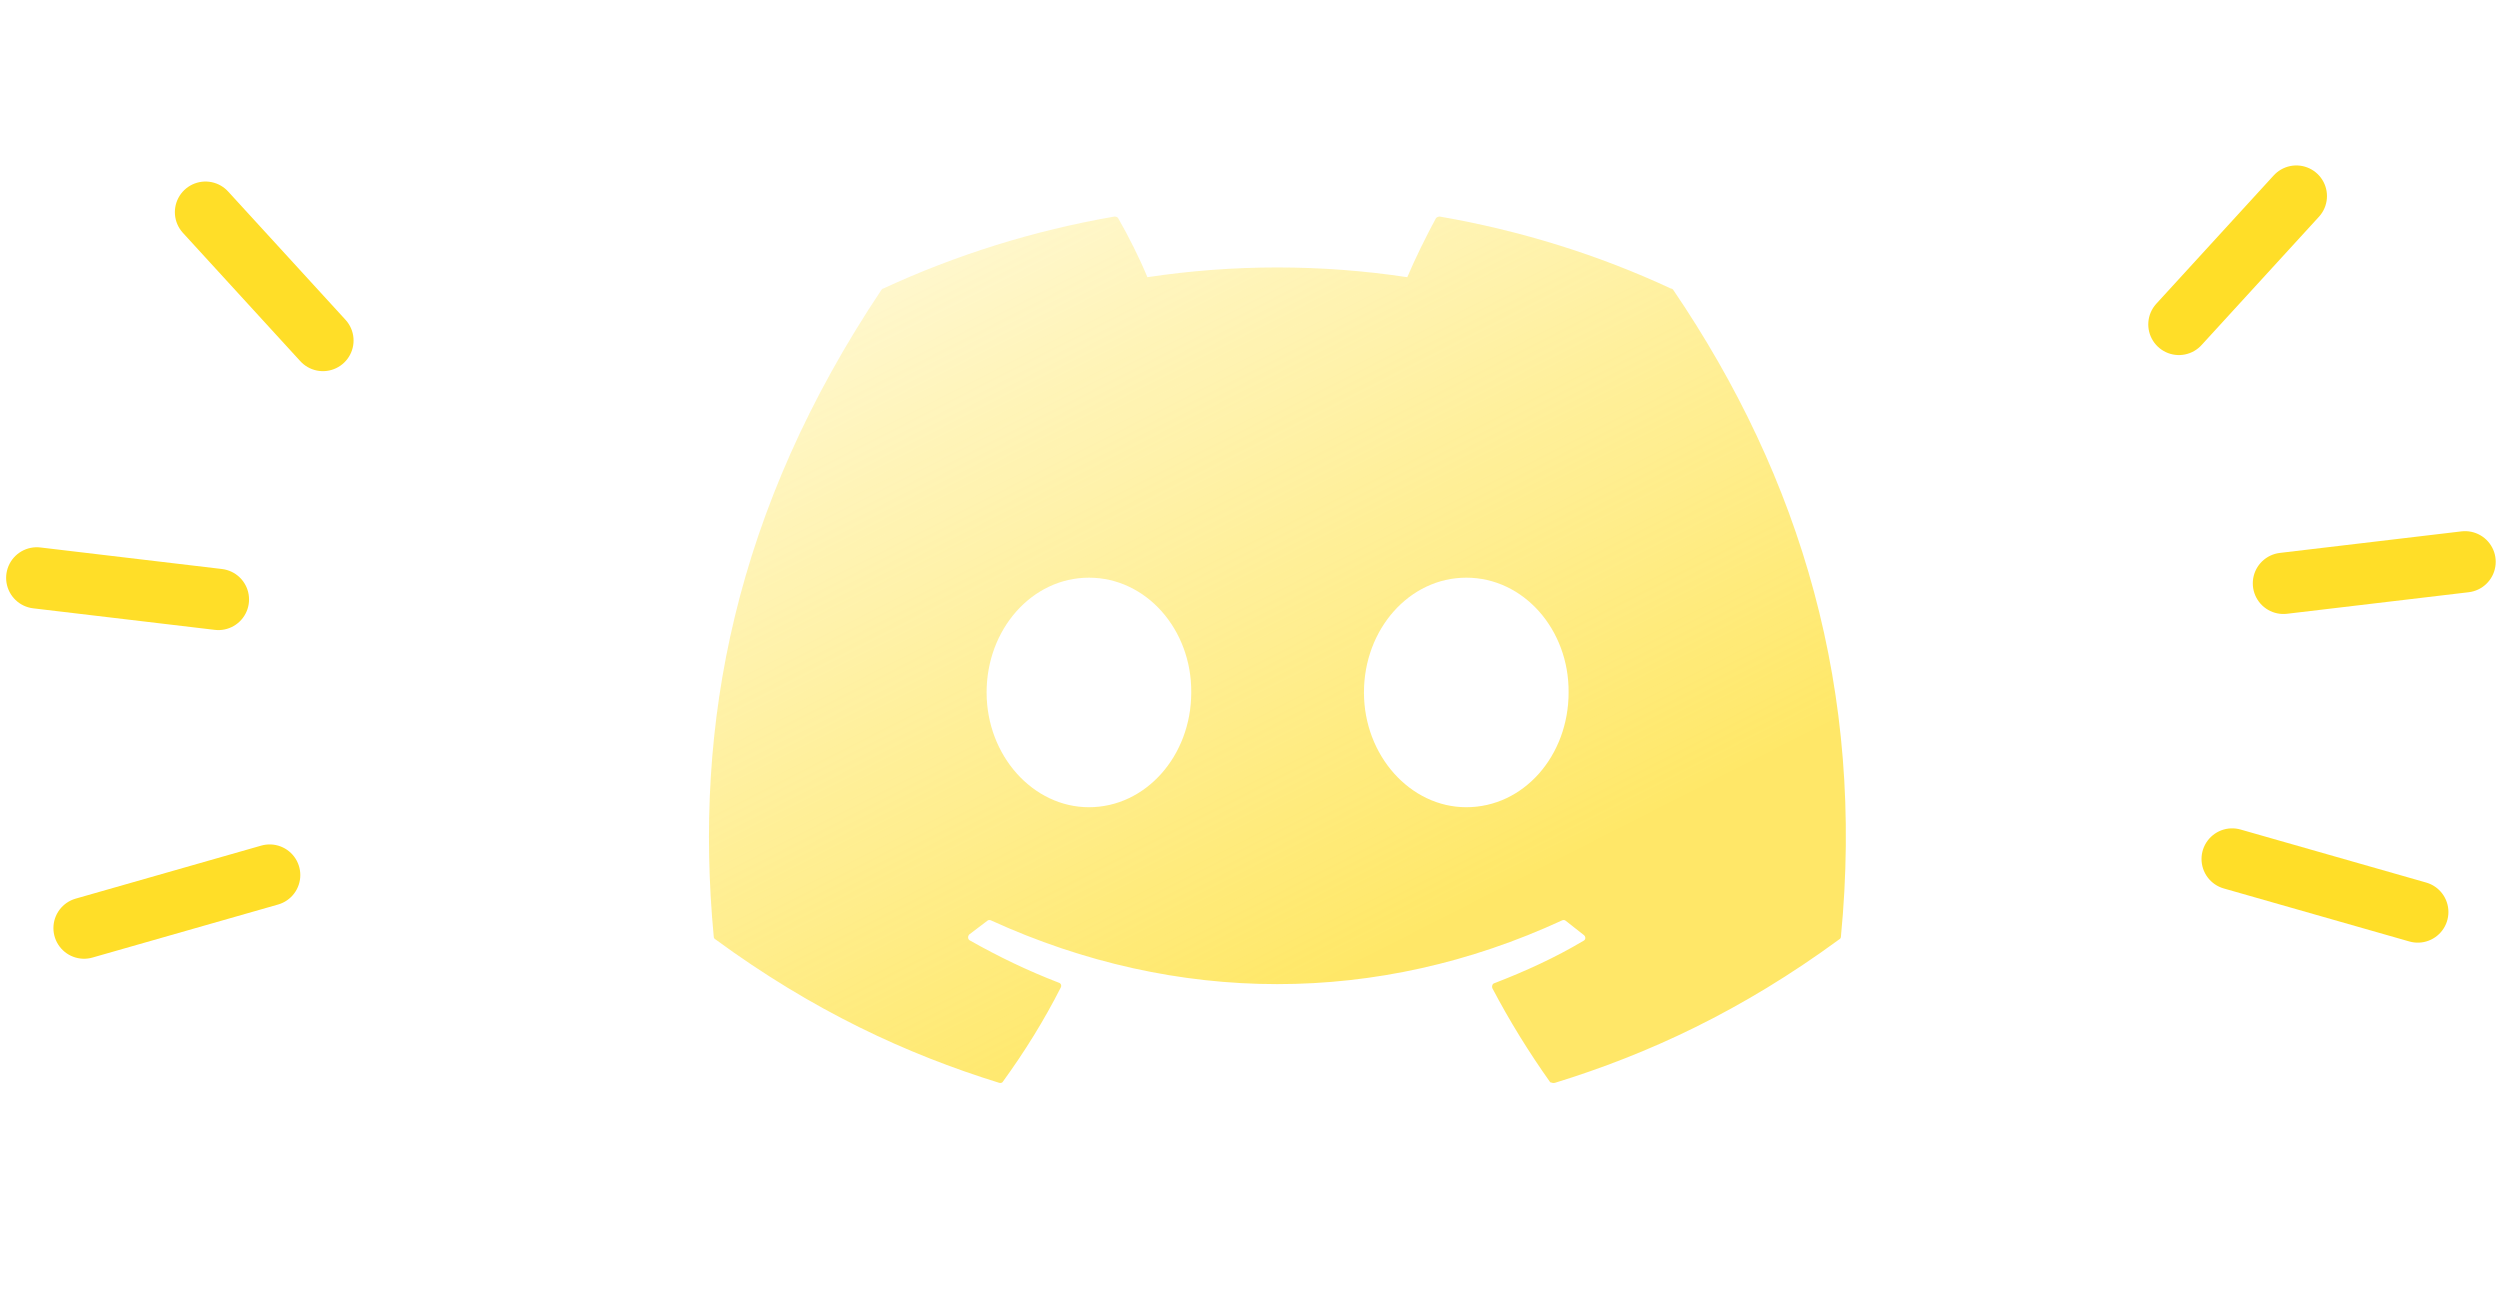 <svg width="204" height="107" viewBox="0 0 204 107" fill="none" xmlns="http://www.w3.org/2000/svg">
<path d="M136.347 23.547C130.472 20.808 124.11 18.82 117.484 17.671C117.367 17.673 117.256 17.72 117.174 17.804C116.379 19.261 115.451 21.161 114.833 22.619C107.804 21.559 100.656 21.559 93.628 22.619C93.009 21.117 92.082 19.261 91.242 17.804C91.198 17.715 91.065 17.671 90.933 17.671C84.306 18.82 77.989 20.808 72.069 23.547C72.025 23.547 71.981 23.591 71.936 23.635C59.92 41.615 56.607 59.11 58.241 76.427C58.241 76.516 58.286 76.604 58.374 76.648C66.326 82.48 73.969 86.014 81.523 88.355C81.656 88.399 81.788 88.355 81.832 88.267C83.599 85.837 85.19 83.275 86.559 80.58C86.648 80.403 86.559 80.227 86.382 80.182C83.864 79.21 81.479 78.062 79.137 76.737C78.961 76.648 78.961 76.383 79.093 76.251C79.579 75.897 80.065 75.499 80.551 75.146C80.639 75.058 80.772 75.058 80.86 75.102C96.057 82.038 112.447 82.038 127.468 75.102C127.556 75.058 127.689 75.058 127.777 75.146C128.263 75.544 128.749 75.897 129.235 76.295C129.412 76.427 129.412 76.692 129.191 76.781C126.893 78.15 124.464 79.255 121.946 80.227C121.769 80.271 121.725 80.492 121.769 80.624C123.182 83.319 124.773 85.881 126.496 88.311C126.628 88.355 126.761 88.399 126.893 88.355C134.492 86.014 142.135 82.48 150.087 76.648C150.175 76.604 150.219 76.516 150.219 76.427C152.163 56.415 146.994 39.053 136.524 23.635C136.48 23.591 136.436 23.547 136.347 23.547ZM88.856 65.869C84.306 65.869 80.507 61.672 80.507 56.503C80.507 51.334 84.218 47.138 88.856 47.138C93.539 47.138 97.25 51.379 97.206 56.503C97.206 61.672 93.495 65.869 88.856 65.869ZM119.648 65.869C115.098 65.869 111.299 61.672 111.299 56.503C111.299 51.334 115.01 47.138 119.648 47.138C124.331 47.138 128.042 51.379 127.998 56.503C127.998 61.672 124.331 65.869 119.648 65.869Z" fill="url(#paint0_linear_515_2954)"/>
<path d="M16.769 17.313L26.351 27.786" stroke="#FFDE28" stroke-width="5" stroke-linecap="round"/>
<path d="M187.381 16L177.799 26.473" stroke="#FFDE28" stroke-width="5" stroke-linecap="round"/>
<path d="M22.005 71.405L6.859 75.733" stroke="#FFDE28" stroke-width="5" stroke-linecap="round"/>
<path d="M182.144 70.093L197.291 74.42" stroke="#FFDE28" stroke-width="5" stroke-linecap="round"/>
<path d="M3 47.156L17.822 48.914" stroke="#FFDE28" stroke-width="5" stroke-linecap="round"/>
<path d="M201.15 45.843L186.328 47.601" stroke="#FFDE28" stroke-width="5" stroke-linecap="round"/>
<defs>
<linearGradient id="paint0_linear_515_2954" x1="192.332" y1="97.371" x2="128.109" y2="-28.965" gradientUnits="userSpaceOnUse">
<stop offset="0.38" stop-color="#FFDE28" stop-opacity="0.7"/>
<stop offset="0.989" stop-color="#FFDE28" stop-opacity="0.1"/>
</linearGradient>
</defs>
</svg>
